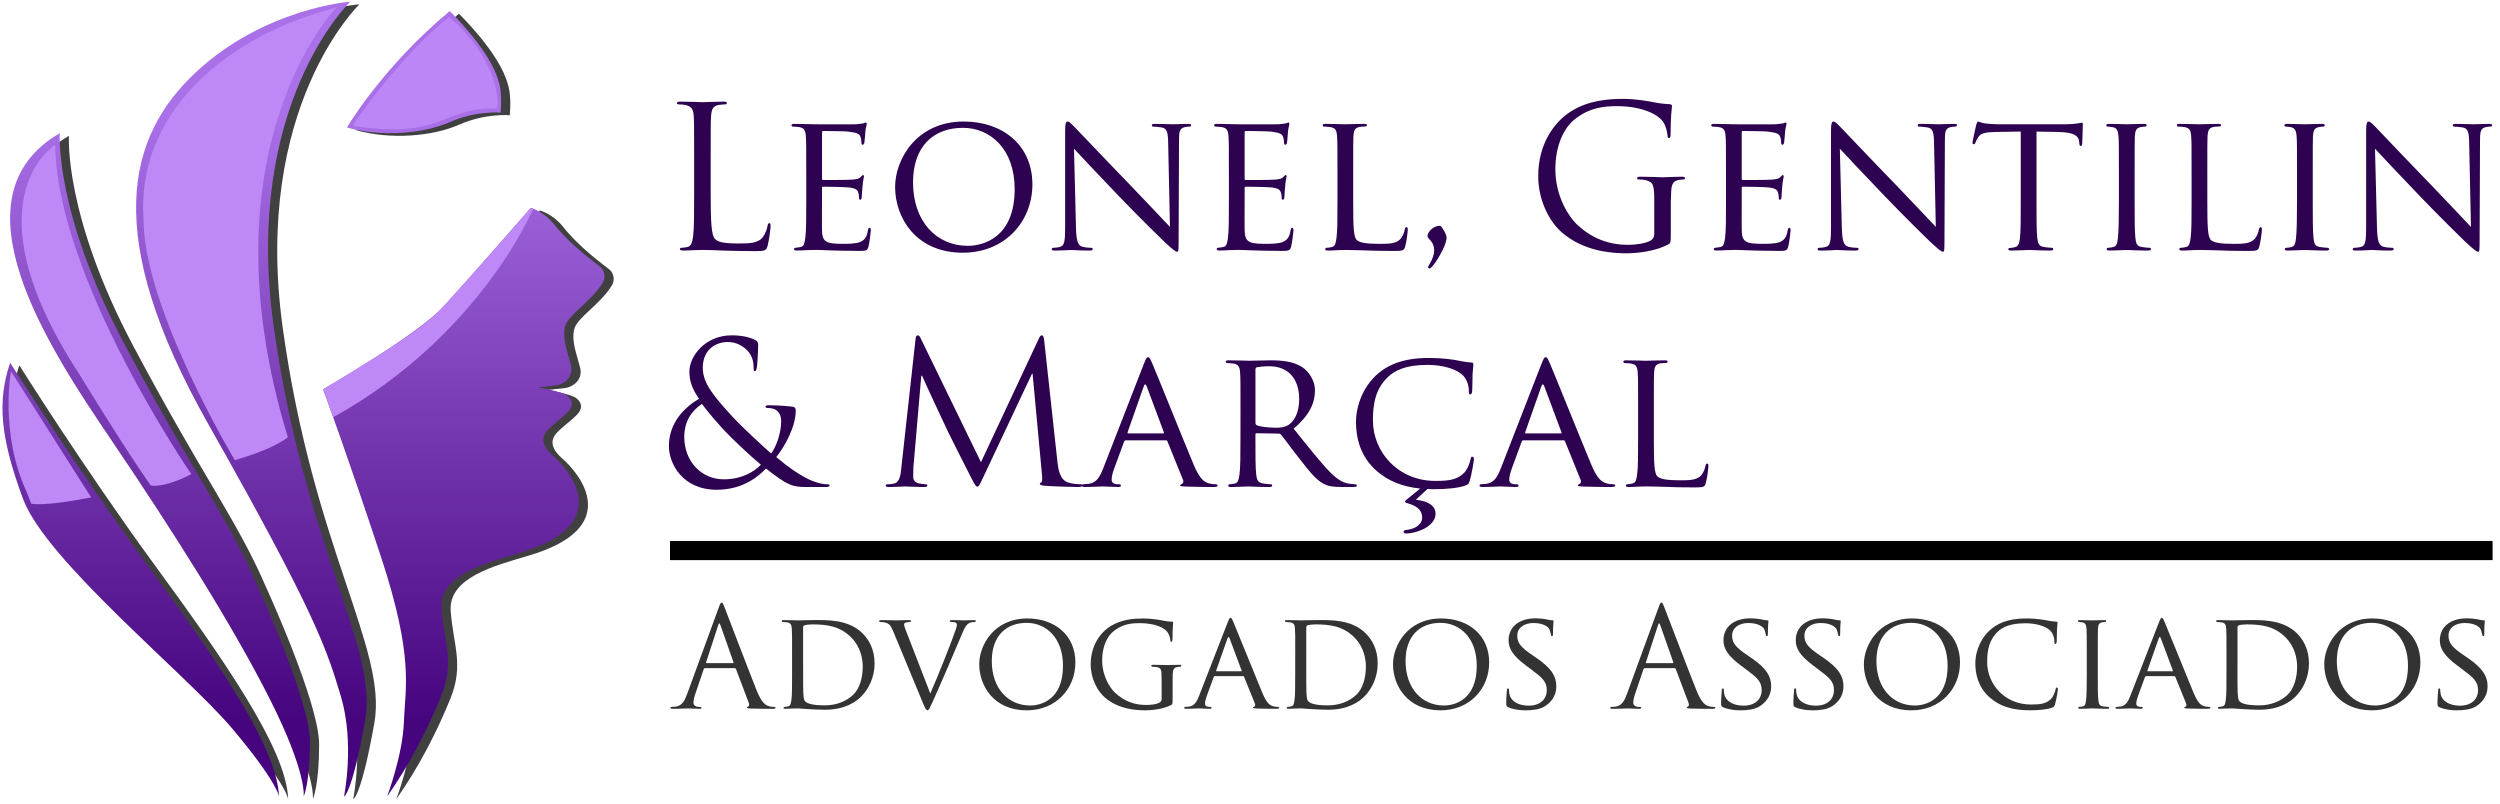 <?xml version="1.0" encoding="utf-8"?>
<!-- Generator: Adobe Illustrator 16.0.0, SVG Export Plug-In . SVG Version: 6.00 Build 0)  -->
<!DOCTYPE svg PUBLIC "-//W3C//DTD SVG 1.1//EN" "http://www.w3.org/Graphics/SVG/1.1/DTD/svg11.dtd">
<svg version="1.1" id="Layer_1" xmlns="http://www.w3.org/2000/svg" xmlns:xlink="http://www.w3.org/1999/xlink" x="0px" y="0px"
	 width="260.792px" height="83.917px" viewBox="18.125 7.25 260.792 83.917" enable-background="new 18.125 7.25 260.792 83.917"
	 xml:space="preserve">
<rect id="_x3C_Slice_x3E__2_" x="11.129" fill="none" width="279.742" height="97"/>
<path opacity="0.75" enable-background="new    " d="M55.274,20.832c0,0,3.616-6.228,10.723-12.15c0,0,4.275,4.111,5.119,7.406
	c0,0,0.381,0.954,0.191,3.186c0,0-2.505-0.244-5.283,0.98C63.246,21.479,58.875,21.846,55.274,20.832z M39.529,15.051
	c-7.188,6.694-9.884,16.993,1.308,36.762c11.191,19.767,12.335,23.443,13.805,28.346c1.47,4.9,0.327,10.455,0.327,10.455
	s0.817-0.164,2.205-7.924c1.389-7.76-6.371-18.216-9.557-41.252C44.431,18.402,55.622,7.7,55.622,7.7S46.718,8.354,39.529,15.051z
	 M30.707,53.446c6.535,9.638,12.743,19.481,16.583,27.119c3.84,7.638,3.473,10.048,3.473,10.048s0.652-1.389,0.652-5.719
	c0-4.329-5.512-16.338-5.512-16.338c-3.023-7.023-6.454-11.271-13.805-25.077c-7.353-13.805-6.781-22.061-6.781-22.061
	C13.798,28.113,24.172,43.806,30.707,53.446z M21.477,59.545c2.396,6.48,17.072,18.325,21.851,24.002
	c4.779,5.68,4.86,7.08,4.86,7.08c-0.163-5.297-6.943-14.881-14.049-24.602C27.031,56.305,20.14,45.359,20.14,45.359
	C18.802,49.361,19.081,53.064,21.477,59.545z M65.452,39.395c-2.832,3.104-12.661,8.74-12.661,8.74s2.607,7.066,6.058,17.544
	c3.45,10.475,2.491,13.621,2.369,17.131c-0.123,3.514-1.755,7.803-1.755,7.803c2.327-3.287,4.268-7.066,5.666-10.538
	c1.398-3.472,0.276-5.575,0.012-9.067c-0.266-3.492,4.533-4.73,8.045-5.771c10.02-2.914,5.503-8.493,3.585-10.167
	c-1.92-1.675-0.624-2.646-0.01-3.196c0.612-0.551,1.511-1.205,1.796-1.675s0.266-0.919-0.284-1.389
	c-0.548-0.47-3.086-0.878-3.086-0.878s1.185-0.123,1.899-0.205s1.898-0.797,1.552-2.145c-0.347-1.348-0.919-2.736-0.612-3.983
	c0.306-1.245,2.655-2.511,3.941-4.593c0.271-0.44,0.294-1.23-0.354-1.714c-1.831-1.37-3.527-2.84-4.78-4.419
	c-1.027-1.293-2.383-1.669-2.383-1.669S68.283,36.291,65.452,39.395z"/>
<linearGradient id="SVGID_1_" gradientUnits="userSpaceOnUse" x1="337.101" y1="-334.625" x2="337.101" y2="-407.14" gradientTransform="matrix(0.866 0 0 -0.866 -242.17 -270.42)">
	<stop  offset="0" style="stop-color:#AA70E8"/>
	<stop  offset="1" style="stop-color:#46057F"/>
</linearGradient>
<path fill="url(#SVGID_1_)" d="M54.315,20.556c0,0,3.615-6.227,10.722-12.149c0,0,4.275,4.111,5.119,7.407
	c0,0,0.381,0.954,0.191,3.186c0,0-2.505-0.244-5.283,0.98C62.287,21.205,57.916,21.572,54.315,20.556z M38.571,14.776
	c-7.19,6.697-9.884,16.994,1.307,36.762c11.191,19.769,12.334,23.444,13.804,28.346c1.471,4.901,0.328,10.455,0.328,10.455
	s0.815-0.163,2.204-7.922c1.389-7.761-6.372-18.216-9.557-41.252c-3.185-23.037,8.006-33.738,8.006-33.738
	S45.758,8.08,38.571,14.776z M29.748,53.172c6.535,9.641,12.743,19.482,16.583,27.12s3.472,10.047,3.472,10.047
	s0.654-1.388,0.654-5.718c0-4.329-5.514-16.338-5.514-16.338c-3.023-7.024-6.454-11.271-13.805-25.078
	c-7.352-13.804-6.781-22.061-6.781-22.061C12.838,27.839,23.214,43.532,29.748,53.172z M20.518,59.271
	c2.396,6.48,17.073,18.325,21.851,24.002c4.779,5.678,4.859,7.08,4.859,7.08c-0.164-5.296-6.944-14.88-14.05-24.601
	c-7.106-9.723-13.997-20.668-13.997-20.668C17.843,49.088,18.121,52.791,20.518,59.271z M64.493,39.121
	c-2.833,3.104-12.662,8.741-12.662,8.741s2.608,7.067,6.059,17.542c3.45,10.478,2.492,13.623,2.369,17.135s-1.756,7.8-1.756,7.8
	c2.328-3.286,4.269-7.065,5.667-10.536c1.4-3.473,0.276-5.576,0.011-9.067c-0.267-3.493,4.533-4.733,8.046-5.772
	c10.02-2.915,5.503-8.493,3.584-10.168c-1.921-1.674-0.624-2.645-0.01-3.195c0.612-0.551,1.511-1.205,1.797-1.674
	c0.286-0.471,0.264-0.92-0.284-1.39c-0.548-0.469-3.087-0.88-3.087-0.88s1.186-0.122,1.9-0.203c0.714-0.082,1.898-0.795,1.552-2.145
	c-0.346-1.349-0.919-2.737-0.612-3.982c0.307-1.246,2.656-2.512,3.941-4.595c0.271-0.438,0.294-1.229-0.353-1.714
	c-1.832-1.369-3.527-2.84-4.781-4.419c-1.026-1.293-2.382-1.669-2.382-1.669S67.325,36.017,64.493,39.121z"/>
<path opacity="0.9" fill="#BE89F7" enable-background="new    " d="M55.209,19.915c0,0,4.727-6.953,9.762-10.893
	c0,0,5.001,3.974,5.07,9.146l-0.103,0.446c0,0-2.02-0.377-5.274,1.028c-3.256,1.405-6.167,1.234-9.695,0.754L55.209,19.915z"/>
<path fill="#BE89F7" d="M53.213,8.037c0,0-14.241,14.653-5.061,44.833c0,0-1.426,1.22-5.537,2.376c0,0-9.57-15.941-9.519-25.19
	C32.377,19.778,40.65,11.3,53.213,8.037z"/>
<path fill="#BE89F7" d="M73.742,29.028c0,0-5.506,13.248-20.854,21.743l-1.058-2.91c0,0,4.775-2.853,8.037-5.011
	c3.263-2.158,4.265-3.366,5.035-4.213s4.137-4.6,6.039-6.782c1.9-2.184,2.549-2.924,2.549-2.924S73.613,28.976,73.742,29.028z"/>
<path fill="#BE89F7" d="M38.082,56.708c0,0-13.978-20.281-14.208-34.334c0,0-9.377,5.728,2.595,24.022
	c5.344,8.734,7.399,11.51,7.399,11.51S35.272,58.182,38.082,56.708z"/>
<path fill="#BE89F7" d="M27.634,59.139l-8.36-13.154c0,0-1.207,6.398,1.61,12.539l0.497,1.268
	C21.381,59.79,22.563,60.133,27.634,59.139z"/>
<path fill="#2D0351" d="M92.26,27.469c0,3.021,0.083,4.336,0.452,4.706c0.328,0.329,0.863,0.473,2.466,0.473
	c1.089,0,1.994-0.02,2.486-0.617c0.267-0.328,0.473-0.843,0.534-1.233c0.021-0.164,0.063-0.267,0.186-0.267
	c0.102,0,0.124,0.082,0.124,0.307c0,0.226-0.144,1.459-0.308,2.055c-0.144,0.473-0.205,0.555-1.294,0.555
	c-1.48,0-2.548-0.042-3.412-0.062c-0.863-0.042-1.499-0.062-2.096-0.062c-0.083,0-0.432,0.02-0.843,0.02
	c-0.412,0.021-0.863,0.042-1.172,0.042c-0.226,0-0.329-0.042-0.329-0.164c0-0.062,0.042-0.124,0.165-0.124
	c0.186,0,0.431-0.042,0.617-0.083c0.411-0.083,0.514-0.534,0.596-1.131c0.103-0.863,0.103-2.487,0.103-4.458v-3.617
	c0-3.206,0-3.781-0.042-4.439c-0.042-0.699-0.205-1.027-0.884-1.171c-0.164-0.041-0.514-0.061-0.699-0.061
	c-0.083,0-0.164-0.042-0.164-0.124c0-0.124,0.103-0.165,0.329-0.165c0.924,0,2.22,0.062,2.322,0.062c0.103,0,1.604-0.062,2.22-0.062
	c0.227,0,0.329,0.042,0.329,0.165c0,0.082-0.083,0.124-0.164,0.124c-0.145,0-0.432,0.02-0.678,0.061
	c-0.596,0.103-0.76,0.452-0.801,1.171c-0.042,0.658-0.042,1.233-0.042,4.439L92.26,27.469L92.26,27.469z"/>
<path fill="#2D0351" d="M102.23,25.229c0-2.712,0-3.205-0.042-3.76c-0.042-0.596-0.144-0.884-0.739-0.966
	c-0.144-0.021-0.451-0.042-0.616-0.042c-0.063,0-0.145-0.083-0.145-0.144c0-0.102,0.083-0.144,0.289-0.144
	c0.822,0,1.993,0.042,2.096,0.042c0.124,0,3.904,0.02,4.315,0c0.349-0.021,0.678-0.083,0.822-0.103
	c0.083-0.02,0.164-0.083,0.247-0.083c0.061,0,0.082,0.083,0.082,0.164c0,0.124-0.103,0.329-0.144,0.822
	c-0.02,0.165-0.061,0.946-0.102,1.151c-0.02,0.083-0.083,0.185-0.165,0.185c-0.102,0-0.144-0.082-0.144-0.226
	c0-0.124-0.02-0.411-0.102-0.617c-0.123-0.288-0.308-0.411-1.295-0.533c-0.307-0.042-2.403-0.062-2.609-0.062
	c-0.082,0-0.102,0.062-0.102,0.184v4.747c0,0.124,0,0.186,0.102,0.186c0.226,0,2.609,0,3.02-0.042
	c0.431-0.042,0.699-0.062,0.884-0.247c0.124-0.123,0.205-0.226,0.268-0.226s0.102,0.042,0.102,0.144
	c0,0.103-0.102,0.391-0.144,0.965c-0.041,0.349-0.083,1.007-0.083,1.131c0,0.144-0.042,0.328-0.164,0.328
	c-0.082,0-0.124-0.062-0.124-0.164c0-0.164,0-0.349-0.083-0.575c-0.062-0.247-0.227-0.452-0.925-0.534
	c-0.492-0.062-2.424-0.083-2.732-0.083c-0.103,0-0.123,0.062-0.123,0.123v1.46c0,0.596-0.021,2.63,0,2.979
	c0.041,1.172,0.369,1.397,2.156,1.397c0.474,0,1.336,0,1.809-0.185c0.474-0.206,0.72-0.514,0.822-1.212
	c0.042-0.205,0.083-0.268,0.186-0.268c0.102,0,0.124,0.144,0.124,0.268c0,0.123-0.144,1.315-0.246,1.685
	c-0.124,0.451-0.309,0.451-1.007,0.451c-1.356,0-2.404-0.041-3.144-0.061c-0.761-0.042-1.233-0.042-1.5-0.042
	c-0.042,0-0.391,0-0.781,0.02c-0.348,0.021-0.759,0.042-1.047,0.042c-0.186,0-0.289-0.042-0.289-0.144
	c0-0.062,0.042-0.144,0.144-0.144c0.165,0,0.391-0.062,0.555-0.083c0.349-0.062,0.391-0.411,0.473-0.925
	c0.103-0.719,0.103-2.096,0.103-3.78v-3.083H102.23z"/>
<path fill="#2D0351" d="M118.671,19.927c4.068,0,7.151,2.487,7.151,6.556c0,3.905-2.897,7.13-7.254,7.13
	c-4.952,0-7.069-3.72-7.069-6.864C111.5,23.935,113.678,19.927,118.671,19.927z M119.082,32.894c1.624,0,4.89-0.863,4.89-5.918
	c0-4.192-2.547-6.391-5.404-6.391c-3.02,0-5.198,1.891-5.198,5.691C113.37,30.346,115.814,32.894,119.082,32.894z"/>
<path fill="#2D0351" d="M130.368,31.003c0.042,1.439,0.205,1.87,0.699,1.994c0.329,0.083,0.74,0.104,0.904,0.104
	c0.083,0,0.144,0.062,0.144,0.144c0,0.102-0.124,0.144-0.328,0.144c-1.029,0-1.748-0.062-1.911-0.062
	c-0.164,0-0.925,0.062-1.748,0.062c-0.185,0-0.288-0.02-0.288-0.144c0-0.082,0.063-0.144,0.144-0.144
	c0.144,0,0.474-0.021,0.739-0.104c0.452-0.124,0.514-0.596,0.514-2.178V20.811c0-0.699,0.103-0.884,0.247-0.884
	c0.205,0,0.514,0.349,0.699,0.534c0.288,0.288,2.918,3.083,5.713,5.959c1.787,1.85,3.719,3.925,4.274,4.5l-0.185-8.753
	c-0.02-1.131-0.124-1.521-0.678-1.624c-0.328-0.061-0.74-0.082-0.883-0.082c-0.124,0-0.144-0.102-0.144-0.164
	c0-0.103,0.144-0.124,0.348-0.124c0.822,0,1.685,0.042,1.892,0.042c0.205,0,0.801-0.042,1.541-0.042c0.185,0,0.328,0.02,0.328,0.124
	c0,0.062-0.082,0.164-0.205,0.164c-0.083,0-0.227,0-0.431,0.042c-0.596,0.124-0.637,0.473-0.637,1.521l-0.041,10.233
	c0,1.15-0.02,1.253-0.144,1.253c-0.186,0-0.371-0.144-1.377-1.069c-0.186-0.164-2.795-2.732-4.707-4.726
	c-2.096-2.199-4.131-4.336-4.686-4.953L130.368,31.003z"/>
<path fill="#2D0351" d="M146.318,25.229c0-2.712,0-3.205-0.042-3.76c-0.042-0.596-0.144-0.884-0.74-0.966
	c-0.144-0.021-0.451-0.042-0.616-0.042c-0.062,0-0.145-0.083-0.145-0.144c0-0.102,0.083-0.144,0.289-0.144
	c0.822,0,1.993,0.042,2.096,0.042c0.124,0,3.904,0.02,4.315,0c0.349-0.021,0.678-0.083,0.821-0.103
	c0.082-0.02,0.164-0.083,0.247-0.083c0.062,0,0.081,0.083,0.081,0.164c0,0.124-0.102,0.329-0.143,0.822
	c-0.021,0.165-0.061,0.946-0.104,1.151c-0.02,0.083-0.082,0.185-0.164,0.185c-0.102,0-0.144-0.082-0.144-0.226
	c0-0.124-0.021-0.411-0.103-0.617c-0.123-0.288-0.309-0.411-1.294-0.533c-0.308-0.042-2.403-0.062-2.609-0.062
	c-0.083,0-0.102,0.062-0.102,0.184v4.747c0,0.124,0,0.186,0.102,0.186c0.226,0,2.609,0,3.02-0.042
	c0.431-0.042,0.698-0.062,0.884-0.247c0.124-0.123,0.205-0.226,0.268-0.226s0.103,0.042,0.103,0.144
	c0,0.103-0.103,0.391-0.144,0.965c-0.041,0.349-0.082,1.007-0.082,1.131c0,0.144-0.042,0.328-0.164,0.328
	c-0.082,0-0.124-0.062-0.124-0.164c0-0.164,0-0.349-0.082-0.575c-0.062-0.247-0.228-0.452-0.925-0.534
	c-0.492-0.062-2.424-0.083-2.732-0.083c-0.102,0-0.123,0.062-0.123,0.123v1.46c0,0.596-0.021,2.63,0,2.979
	c0.041,1.172,0.369,1.397,2.156,1.397c0.474,0,1.336,0,1.809-0.185c0.474-0.206,0.72-0.514,0.822-1.212
	c0.041-0.205,0.082-0.268,0.185-0.268s0.124,0.144,0.124,0.268c0,0.123-0.144,1.315-0.246,1.685
	c-0.123,0.451-0.309,0.451-1.007,0.451c-1.356,0-2.404-0.041-3.144-0.061c-0.761-0.042-1.233-0.042-1.5-0.042
	c-0.042,0-0.391,0-0.781,0.02c-0.348,0.021-0.76,0.042-1.047,0.042c-0.187,0-0.289-0.042-0.289-0.144
	c0-0.062,0.042-0.144,0.144-0.144c0.165,0,0.391-0.062,0.555-0.083c0.349-0.062,0.391-0.411,0.473-0.925
	c0.103-0.719,0.103-2.096,0.103-3.78v-3.083H146.318z"/>
<path fill="#2D0351" d="M159.287,28.353c0,2.569,0.04,3.617,0.368,3.925c0.288,0.287,0.987,0.411,2.405,0.411
	c0.945,0,1.746-0.02,2.178-0.534c0.227-0.268,0.37-0.637,0.432-0.987c0.021-0.124,0.082-0.226,0.186-0.226
	c0.082,0,0.123,0.082,0.123,0.267c0,0.185-0.123,1.233-0.268,1.748c-0.123,0.412-0.185,0.472-1.15,0.472
	c-1.295,0-2.301-0.02-3.144-0.061c-0.822-0.021-1.438-0.042-1.974-0.042c-0.082,0-0.389,0-0.739,0.02
	c-0.37,0.021-0.759,0.042-1.047,0.042c-0.187,0-0.288-0.042-0.288-0.144c0-0.062,0.041-0.144,0.144-0.144
	c0.165,0,0.391-0.042,0.556-0.083c0.348-0.083,0.391-0.411,0.473-0.925c0.103-0.719,0.103-2.096,0.103-3.781v-3.083
	c0-2.712,0-3.205-0.042-3.76c-0.041-0.596-0.143-0.884-0.739-0.966c-0.144-0.021-0.451-0.042-0.616-0.042
	c-0.063,0-0.145-0.083-0.145-0.144c0-0.102,0.082-0.144,0.289-0.144c0.822,0,1.952,0.042,2.055,0.042
	c0.082,0,1.438-0.042,1.993-0.042c0.185,0,0.288,0.042,0.288,0.144c0,0.062-0.083,0.124-0.145,0.124
	c-0.123,0-0.391,0.02-0.596,0.041c-0.534,0.103-0.637,0.371-0.678,0.987c-0.021,0.555-0.021,1.048-0.021,3.761L159.287,28.353
	L159.287,28.353z"/>
<path fill="#2D0351" d="M167.036,31.909c0-0.576,0.739-1.11,1.274-1.11c0.102,0,0.163,0.062,0.369,0.391
	c0.268,0.412,0.35,0.699,0.35,0.884c0,0.164-0.104,0.534-0.205,0.801c-0.205,0.473-0.74,1.562-1.316,2.199
	c-0.082,0.103-0.184,0.186-0.268,0.186c-0.061,0-0.144-0.062-0.144-0.144c0-0.082,0.103-0.205,0.144-0.288
	c0.35-0.596,0.494-1.068,0.494-1.459C167.734,32.422,167.036,32.155,167.036,31.909z"/>
<path fill="#2D0351" d="M190.69,28.147c0-1.665-0.103-1.891-0.925-2.116c-0.164-0.042-0.514-0.061-0.699-0.061
	c-0.082,0-0.164-0.042-0.164-0.124c0-0.124,0.104-0.164,0.33-0.164c0.924,0,2.219,0.061,2.321,0.061s1.397-0.061,2.015-0.061
	c0.225,0,0.328,0.041,0.328,0.164c0,0.082-0.082,0.124-0.164,0.124c-0.144,0-0.268,0.02-0.514,0.061
	c-0.556,0.103-0.719,0.452-0.76,1.172c-0.041,0.658-0.041,1.274-0.041,2.137v2.302c0,0.924-0.021,0.965-0.269,1.109
	c-1.315,0.699-3.165,0.924-4.356,0.924c-1.561,0-4.479-0.205-6.762-2.199c-1.252-1.089-2.444-3.288-2.444-5.856
	c0-3.289,1.603-5.61,3.432-6.761c1.851-1.151,3.884-1.295,5.468-1.295c1.293,0,2.754,0.268,3.144,0.349
	c0.431,0.103,1.151,0.185,1.665,0.205c0.205,0.021,0.245,0.103,0.245,0.186c0,0.288-0.144,0.862-0.144,2.917
	c0,0.329-0.041,0.432-0.185,0.432c-0.103,0-0.124-0.123-0.144-0.308c-0.02-0.288-0.124-0.863-0.432-1.356
	c-0.514-0.78-2.179-1.665-4.829-1.665c-1.294,0-2.835,0.124-4.397,1.356c-1.191,0.946-2.035,2.815-2.035,5.219
	c0,2.898,1.46,4.994,2.179,5.693c1.624,1.582,3.493,2.198,5.384,2.198c0.74,0,1.809-0.123,2.344-0.432
	c0.268-0.144,0.41-0.37,0.41-0.719L190.69,28.147L190.69,28.147z"/>
<path fill="#2D0351" d="M198.174,25.229c0-2.712,0-3.205-0.041-3.76c-0.04-0.596-0.143-0.884-0.739-0.966
	c-0.144-0.021-0.452-0.042-0.616-0.042c-0.061,0-0.145-0.083-0.145-0.144c0-0.102,0.084-0.144,0.288-0.144
	c0.821,0,1.993,0.042,2.096,0.042c0.124,0,3.905,0.02,4.315,0c0.35-0.021,0.678-0.083,0.822-0.103
	c0.082-0.02,0.164-0.083,0.246-0.083c0.063,0,0.083,0.083,0.083,0.164c0,0.124-0.103,0.329-0.144,0.822
	c-0.02,0.165-0.063,0.946-0.104,1.151c-0.02,0.083-0.082,0.185-0.164,0.185c-0.103,0-0.143-0.082-0.143-0.226
	c0-0.124-0.021-0.411-0.104-0.617c-0.124-0.288-0.308-0.411-1.294-0.533c-0.309-0.042-2.405-0.062-2.61-0.062
	c-0.084,0-0.104,0.062-0.104,0.184v4.747c0,0.124,0,0.186,0.104,0.186c0.227,0,2.61,0,3.021-0.042
	c0.432-0.042,0.699-0.062,0.884-0.247c0.123-0.123,0.205-0.226,0.268-0.226s0.104,0.042,0.104,0.144
	c0,0.103-0.104,0.391-0.145,0.965c-0.041,0.349-0.083,1.007-0.083,1.131c0,0.144-0.04,0.328-0.163,0.328
	c-0.084,0-0.125-0.062-0.125-0.164c0-0.164,0-0.349-0.082-0.575c-0.061-0.247-0.226-0.452-0.924-0.534
	c-0.494-0.062-2.426-0.083-2.733-0.083c-0.103,0-0.124,0.062-0.124,0.123v1.46c0,0.596-0.02,2.63,0,2.979
	c0.042,1.172,0.371,1.397,2.158,1.397c0.473,0,1.335,0,1.809-0.185c0.473-0.206,0.719-0.514,0.822-1.212
	c0.041-0.205,0.081-0.268,0.184-0.268c0.104,0,0.125,0.144,0.125,0.268c0,0.123-0.145,1.315-0.248,1.685
	c-0.123,0.451-0.307,0.451-1.006,0.451c-1.355,0-2.404-0.041-3.145-0.061c-0.76-0.042-1.233-0.042-1.5-0.042
	c-0.041,0-0.39,0-0.779,0.02c-0.35,0.021-0.762,0.042-1.049,0.042c-0.185,0-0.287-0.042-0.287-0.144c0-0.062,0.04-0.144,0.143-0.144
	c0.164,0,0.391-0.062,0.556-0.083c0.349-0.062,0.391-0.411,0.474-0.925c0.102-0.719,0.102-2.096,0.102-3.78v-3.083H198.174z"/>
<path fill="#2D0351" d="M210.26,31.003c0.041,1.439,0.205,1.87,0.699,1.994c0.328,0.083,0.74,0.104,0.903,0.104
	c0.083,0,0.144,0.062,0.144,0.144c0,0.102-0.123,0.144-0.328,0.144c-1.027,0-1.746-0.062-1.911-0.062
	c-0.164,0-0.925,0.062-1.747,0.062c-0.186,0-0.287-0.02-0.287-0.144c0-0.082,0.061-0.144,0.144-0.144
	c0.144,0,0.473-0.021,0.739-0.104c0.451-0.124,0.514-0.596,0.514-2.178V20.811c0-0.699,0.102-0.884,0.246-0.884
	c0.206,0,0.514,0.349,0.699,0.534c0.288,0.288,2.918,3.083,5.714,5.959c1.786,1.85,3.72,3.925,4.274,4.5l-0.186-8.753
	c-0.02-1.131-0.124-1.521-0.678-1.624c-0.328-0.061-0.74-0.082-0.884-0.082c-0.124,0-0.144-0.102-0.144-0.164
	c0-0.103,0.144-0.124,0.349-0.124c0.821,0,1.685,0.042,1.891,0.042s0.802-0.042,1.541-0.042c0.185,0,0.329,0.02,0.329,0.124
	c0,0.062-0.082,0.164-0.205,0.164c-0.082,0-0.227,0-0.432,0.042c-0.596,0.124-0.637,0.473-0.637,1.521l-0.041,10.233
	c0,1.15-0.021,1.253-0.145,1.253c-0.184,0-0.369-0.144-1.377-1.069c-0.184-0.164-2.795-2.732-4.706-4.726
	c-2.096-2.199-4.131-4.336-4.686-4.953L210.26,31.003z"/>
<path fill="#2D0351" d="M230.566,28.312c0,1.685,0,3.062,0.082,3.78c0.062,0.515,0.144,0.843,0.699,0.925
	c0.246,0.041,0.658,0.083,0.821,0.083c0.124,0,0.144,0.082,0.144,0.144c0,0.083-0.082,0.144-0.287,0.144
	c-0.986,0-2.138-0.062-2.24-0.062c-0.082,0-1.336,0.062-1.87,0.062c-0.204,0-0.288-0.042-0.288-0.144
	c0-0.062,0.042-0.124,0.145-0.124c0.164,0,0.37-0.042,0.534-0.083c0.37-0.082,0.473-0.431,0.534-0.946
	c0.083-0.719,0.083-2.096,0.083-3.78v-7.335l-2.61,0.041c-1.131,0.02-1.563,0.144-1.829,0.555c-0.205,0.308-0.226,0.431-0.288,0.555
	c-0.041,0.144-0.102,0.165-0.185,0.165c-0.04,0-0.124-0.042-0.124-0.144c0-0.185,0.371-1.748,0.391-1.892
	c0.041-0.102,0.124-0.329,0.186-0.329c0.123,0,0.309,0.145,0.801,0.206c0.515,0.062,1.213,0.083,1.419,0.083h6.823
	c0.596,0,1.006-0.042,1.293-0.083c0.268-0.041,0.432-0.083,0.516-0.083c0.082,0,0.082,0.103,0.082,0.206
	c0,0.534-0.063,1.788-0.063,1.994c0,0.144-0.082,0.226-0.163,0.226c-0.083,0-0.124-0.062-0.144-0.308l-0.021-0.186
	c-0.061-0.534-0.451-0.924-2.178-0.965l-2.26-0.041v7.336H230.566z"/>
<path fill="#2D0351" d="M240.803,28.312c0,1.685,0,3.062,0.082,3.78c0.061,0.515,0.123,0.843,0.656,0.925
	c0.268,0.041,0.658,0.083,0.822,0.083c0.104,0,0.145,0.082,0.145,0.144c0,0.083-0.082,0.144-0.288,0.144
	c-1.007,0-2.179-0.062-2.259-0.062c-0.104,0-1.234,0.062-1.788,0.062c-0.186,0-0.288-0.042-0.288-0.144
	c0-0.062,0.041-0.144,0.145-0.144c0.163,0,0.391-0.042,0.555-0.083c0.35-0.083,0.412-0.411,0.473-0.925
	c0.082-0.719,0.103-2.096,0.103-3.78v-3.083c0-2.712,0-3.205-0.041-3.76c-0.042-0.596-0.185-0.864-0.575-0.946
	c-0.205-0.042-0.432-0.062-0.556-0.062c-0.082,0-0.144-0.082-0.144-0.144c0-0.103,0.082-0.144,0.287-0.144
	c0.596,0,1.727,0.042,1.83,0.042c0.082,0,1.252-0.042,1.808-0.042c0.204,0,0.288,0.042,0.288,0.144c0,0.062-0.084,0.144-0.145,0.144
	c-0.123,0-0.246,0-0.451,0.042c-0.494,0.102-0.597,0.349-0.637,0.966c-0.021,0.555-0.021,1.048-0.021,3.76L240.803,28.312
	L240.803,28.312z"/>
<path fill="#2D0351" d="M248.387,28.353c0,2.569,0.041,3.617,0.369,3.925c0.287,0.287,0.986,0.411,2.404,0.411
	c0.945,0,1.747-0.02,2.178-0.534c0.228-0.268,0.371-0.637,0.432-0.987c0.021-0.124,0.084-0.226,0.186-0.226
	c0.082,0,0.124,0.082,0.124,0.267c0,0.185-0.124,1.233-0.268,1.748c-0.123,0.412-0.186,0.472-1.151,0.472
	c-1.294,0-2.301-0.02-3.144-0.061c-0.822-0.021-1.438-0.042-1.974-0.042c-0.081,0-0.389,0-0.739,0.02
	c-0.37,0.021-0.761,0.042-1.048,0.042c-0.186,0-0.288-0.042-0.288-0.144c0-0.062,0.042-0.144,0.144-0.144
	c0.164,0,0.391-0.042,0.555-0.083c0.351-0.083,0.391-0.411,0.475-0.925c0.102-0.719,0.102-2.096,0.102-3.781v-3.083
	c0-2.712,0-3.205-0.041-3.76c-0.041-0.596-0.145-0.884-0.74-0.966c-0.144-0.021-0.451-0.042-0.616-0.042
	c-0.062,0-0.144-0.083-0.144-0.144c0-0.102,0.082-0.144,0.287-0.144c0.822,0,1.952,0.042,2.055,0.042
	c0.083,0,1.439-0.042,1.994-0.042c0.185,0,0.287,0.042,0.287,0.144c0,0.062-0.082,0.124-0.143,0.124
	c-0.125,0-0.391,0.02-0.597,0.041c-0.534,0.103-0.636,0.371-0.678,0.987c-0.021,0.555-0.021,1.048-0.021,3.761V28.353
	L248.387,28.353z"/>
<path fill="#2D0351" d="M259.383,28.312c0,1.685,0,3.062,0.083,3.78c0.061,0.515,0.123,0.843,0.657,0.925
	c0.268,0.041,0.658,0.083,0.822,0.083c0.102,0,0.144,0.082,0.144,0.144c0,0.083-0.082,0.144-0.288,0.144
	c-1.007,0-2.178-0.062-2.26-0.062c-0.104,0-1.233,0.062-1.787,0.062c-0.186,0-0.288-0.042-0.288-0.144
	c0-0.062,0.04-0.144,0.144-0.144c0.164,0,0.391-0.042,0.555-0.083c0.35-0.083,0.412-0.411,0.474-0.925
	c0.082-0.719,0.103-2.096,0.103-3.78v-3.083c0-2.712,0-3.205-0.041-3.76c-0.041-0.596-0.186-0.864-0.575-0.946
	c-0.206-0.042-0.431-0.062-0.556-0.062c-0.082,0-0.143-0.082-0.143-0.144c0-0.103,0.08-0.144,0.287-0.144
	c0.596,0,1.725,0.042,1.828,0.042c0.083,0,1.253-0.042,1.809-0.042c0.205,0,0.287,0.042,0.287,0.144
	c0,0.062-0.082,0.144-0.144,0.144c-0.124,0-0.247,0-0.451,0.042c-0.493,0.102-0.596,0.349-0.638,0.966
	c-0.02,0.555-0.02,1.048-0.02,3.76v3.083H259.383z"/>
<path fill="#2D0351" d="M266.084,31.003c0.041,1.439,0.205,1.87,0.699,1.994c0.328,0.083,0.738,0.104,0.903,0.104
	c0.083,0,0.144,0.062,0.144,0.144c0,0.102-0.123,0.144-0.328,0.144c-1.029,0-1.748-0.062-1.911-0.062s-0.925,0.062-1.747,0.062
	c-0.186,0-0.288-0.02-0.288-0.144c0-0.082,0.062-0.144,0.144-0.144c0.144,0,0.474-0.021,0.74-0.104
	c0.451-0.124,0.514-0.596,0.514-2.178V20.811c0-0.699,0.103-0.884,0.246-0.884c0.205,0,0.515,0.349,0.699,0.534
	c0.287,0.288,2.918,3.083,5.713,5.959c1.787,1.85,3.719,3.925,4.274,4.5l-0.185-8.753c-0.02-1.131-0.123-1.521-0.678-1.624
	c-0.328-0.061-0.74-0.082-0.884-0.082c-0.124,0-0.144-0.102-0.144-0.164c0-0.103,0.144-0.124,0.348-0.124
	c0.822,0,1.686,0.042,1.893,0.042c0.203,0,0.801-0.042,1.54-0.042c0.185,0,0.328,0.02,0.328,0.124c0,0.062-0.081,0.164-0.204,0.164
	c-0.084,0-0.227,0-0.432,0.042c-0.596,0.124-0.637,0.473-0.637,1.521l-0.041,10.233c0,1.15-0.02,1.253-0.145,1.253
	c-0.185,0-0.37-0.144-1.377-1.069c-0.186-0.164-2.795-2.732-4.705-4.726c-2.097-2.199-4.132-4.336-4.686-4.953L266.084,31.003z"/>
<path fill="#2D0351" d="M87.903,53.798c0-2.403,1.541-4.007,3.145-4.952c-0.761-1.069-1.008-1.912-1.008-2.835
	c0-1.624,1.665-3.781,4.418-3.781c1.049,0,1.931,0.205,2.486,0.514c0.247,0.144,0.268,0.268,0.268,0.514
	c0,0.617-0.082,2.055-0.144,2.363c-0.061,0.309-0.124,0.349-0.205,0.349c-0.103,0-0.124-0.082-0.124-0.39
	c0-0.534-0.124-1.212-0.638-1.748c-0.451-0.472-1.15-0.904-2.055-0.904c-1.232,0-2.609,0.76-2.609,2.692
	c0,1.603,1.109,2.939,3.247,5.26c0.699,0.761,3.226,3.123,3.883,3.679c0.575-0.781,1.048-2.158,1.048-3.411
	c0-0.308-0.082-0.698-0.39-1.007c-0.268-0.268-0.699-0.328-1.007-0.328c-0.124,0-0.246-0.042-0.246-0.145s0.164-0.144,0.328-0.144
	c0.493,0,1.315,0.021,2.466,0.144c0.308,0.041,0.37,0.205,0.37,0.412c0,1.664-1.131,3.739-2.035,4.85
	c1.355,1.15,2.26,1.705,2.835,2.034c0.658,0.391,1.706,0.802,2.446,0.802c0.184,0,0.287,0.021,0.287,0.145
	c0,0.082-0.164,0.144-0.349,0.144h-2.014c-1.521,0-2.014-0.144-4.275-1.932c-0.472,0.474-2.096,2.22-5.138,2.22
	C89.301,58.34,87.903,55.586,87.903,53.798z M97.5,55.73c-1.15-0.945-3.185-2.898-3.719-3.474c-0.534-0.575-1.85-2.034-2.425-2.876
	c-1.069,0.699-1.85,1.809-1.85,3.451c0,2.57,1.808,4.419,4.109,4.419C95.527,57.251,96.801,56.449,97.5,55.73z"/>
<path fill="#2D0351" d="M128.431,55.402c0.083,0.739,0.227,1.891,1.11,2.178c0.596,0.186,1.13,0.186,1.335,0.186
	c0.103,0,0.164,0.02,0.164,0.102c0,0.124-0.185,0.186-0.431,0.186c-0.451,0-2.671-0.062-3.433-0.124
	c-0.472-0.04-0.575-0.103-0.575-0.205c0-0.082,0.042-0.124,0.144-0.144c0.103-0.02,0.124-0.37,0.083-0.74l-0.986-10.603h-0.063
	l-5.034,10.687c-0.432,0.904-0.494,1.088-0.678,1.088c-0.144,0-0.247-0.205-0.638-0.944c-0.533-1.007-2.3-4.563-2.403-4.769
	c-0.184-0.37-2.486-5.301-2.712-5.856h-0.082l-0.822,9.535c-0.02,0.329-0.02,0.699-0.02,1.048c0,0.309,0.225,0.575,0.533,0.637
	c0.349,0.082,0.657,0.104,0.78,0.104c0.083,0,0.165,0.041,0.165,0.102c0,0.145-0.124,0.186-0.37,0.186
	c-0.761,0-1.748-0.062-1.912-0.062c-0.185,0-1.171,0.062-1.726,0.062c-0.205,0-0.349-0.041-0.349-0.186
	c0-0.061,0.103-0.102,0.205-0.102c0.164,0,0.308,0,0.617-0.063c0.678-0.123,0.74-0.924,0.822-1.705l1.479-13.398
	c0.021-0.227,0.102-0.371,0.226-0.371c0.124,0,0.205,0.083,0.307,0.309l6.29,12.926l6.042-12.905
	c0.083-0.185,0.164-0.329,0.309-0.329c0.144,0,0.204,0.165,0.246,0.556L128.431,55.402z"/>
<path fill="#2D0351" d="M137.457,45.188c0.226-0.575,0.308-0.678,0.432-0.678c0.185,0,0.247,0.247,0.431,0.637
	c0.329,0.74,3.227,7.953,4.336,10.604c0.657,1.562,1.151,1.786,1.541,1.91c0.268,0.083,0.535,0.103,0.72,0.103
	c0.103,0,0.226,0.041,0.226,0.145c0,0.102-0.205,0.144-0.411,0.144c-0.268,0-1.603,0-2.856-0.042c-0.35-0.02-0.637-0.02-0.637-0.123
	c0-0.082,0.042-0.082,0.124-0.123c0.103-0.041,0.288-0.186,0.164-0.473l-1.623-4.008c-0.042-0.082-0.062-0.102-0.164-0.102h-4.172
	c-0.081,0-0.144,0.04-0.184,0.143l-1.028,2.795c-0.165,0.432-0.268,0.863-0.268,1.172c0,0.35,0.309,0.473,0.617,0.473h0.164
	c0.144,0,0.186,0.063,0.186,0.145c0,0.102-0.102,0.144-0.268,0.144c-0.432,0-1.419-0.062-1.623-0.062
	c-0.186,0-1.089,0.062-1.829,0.062c-0.227,0-0.35-0.042-0.35-0.144c0-0.082,0.083-0.145,0.164-0.145c0.124,0,0.391-0.02,0.535-0.041
	c0.822-0.102,1.172-0.719,1.521-1.604L137.457,45.188z M139.471,52.463c0.083,0,0.083-0.041,0.062-0.125l-1.788-4.787
	c-0.103-0.268-0.205-0.268-0.307,0l-1.686,4.787c-0.02,0.084,0,0.125,0.062,0.125H139.471z"/>
<path fill="#2D0351" d="M147.529,49.894c0-2.712,0-3.206-0.041-3.761c-0.042-0.596-0.144-0.884-0.741-0.965
	c-0.144-0.021-0.451-0.042-0.616-0.042c-0.062,0-0.144-0.083-0.144-0.144c0-0.102,0.082-0.144,0.287-0.144
	c0.822,0,2.036,0.042,2.138,0.042c0.186,0,1.706-0.042,2.26-0.042c1.151,0,2.424,0.102,3.37,0.76
	c0.451,0.329,1.254,1.172,1.254,2.383c0,1.295-0.535,2.548-2.221,3.988c1.48,1.85,2.734,3.433,3.781,4.521
	c0.967,0.987,1.563,1.151,2.014,1.213c0.35,0.061,0.535,0.061,0.637,0.061c0.103,0,0.165,0.083,0.165,0.145
	c0,0.102-0.103,0.144-0.433,0.144h-1.13c-1.028,0-1.479-0.103-1.931-0.349c-0.781-0.412-1.439-1.254-2.467-2.568
	c-0.761-0.946-1.563-2.076-1.953-2.549c-0.082-0.082-0.122-0.104-0.245-0.104l-2.302-0.04c-0.082,0-0.124,0.04-0.124,0.144v0.412
	c0,1.684,0,3.041,0.083,3.76c0.061,0.515,0.164,0.843,0.719,0.926c0.247,0.04,0.637,0.082,0.802,0.082
	c0.124,0,0.144,0.082,0.144,0.144c0,0.082-0.083,0.144-0.288,0.144c-0.986,0-2.138-0.062-2.22-0.062
	c-0.02,0-1.233,0.062-1.788,0.062c-0.186,0-0.288-0.041-0.288-0.144c0-0.062,0.041-0.144,0.144-0.144
	c0.164,0,0.391-0.042,0.555-0.082c0.349-0.084,0.391-0.412,0.472-0.926c0.103-0.719,0.103-2.096,0.103-3.78L147.529,49.894
	L147.529,49.894z M149.09,51.373c0,0.103,0.042,0.164,0.124,0.227c0.268,0.145,1.192,0.268,1.994,0.268
	c0.433,0,0.924-0.021,1.356-0.309c0.616-0.411,1.088-1.335,1.088-2.671c0-2.178-1.19-3.432-3.122-3.432
	c-0.535,0-1.11,0.062-1.296,0.103c-0.082,0.042-0.144,0.103-0.144,0.205L149.09,51.373L149.09,51.373z"/>
<path fill="#2D0351" d="M165.821,59.387c1.274,0.125,2.056,0.617,2.056,1.46c0,0.802-0.762,1.397-1.461,1.686
	c-0.555,0.245-1.213,0.37-1.604,0.37c-0.144,0-0.268-0.063-0.268-0.164c0-0.186,0.186-0.205,0.412-0.227
	c0.719-0.082,1.521-0.514,1.521-1.254c0-0.596-0.268-1.15-1.479-1.499c-0.227-0.062-0.309-0.103-0.309-0.185
	c0-0.063,0.083-0.145,0.268-0.288l1.316-1.069c-1.932-0.205-3.35-0.821-4.5-1.808c-1.768-1.521-2.198-3.515-2.198-5.179
	c0-1.172,0.431-3.205,2.033-4.768c1.09-1.048,2.733-1.87,5.507-1.87c0.719,0,1.748,0.042,2.631,0.185
	c0.678,0.103,1.254,0.268,1.85,0.288c0.186,0,0.227,0.083,0.227,0.186c0,0.144-0.041,0.349-0.082,0.986
	c-0.021,0.576-0.021,1.541-0.042,1.788c-0.021,0.268-0.103,0.37-0.204,0.37c-0.124,0-0.145-0.123-0.145-0.37
	c0-0.678-0.287-1.377-0.761-1.747c-0.637-0.534-1.952-0.965-3.554-0.965c-2.322,0-3.432,0.617-4.069,1.211
	c-1.335,1.233-1.623,2.796-1.623,4.563c0,3.351,2.651,6.33,6.514,6.33c1.355,0,2.261-0.103,2.979-0.821
	c0.391-0.391,0.637-1.132,0.699-1.46c0.04-0.185,0.061-0.247,0.185-0.247c0.083,0,0.164,0.124,0.164,0.247s-0.246,1.644-0.432,2.239
	c-0.103,0.33-0.144,0.391-0.452,0.516c-0.739,0.287-2.096,0.389-3.267,0.389c-0.246,0-0.473,0-0.698-0.02
	C166.622,58.627,165.965,59.244,165.821,59.387z"/>
<path fill="#2D0351" d="M178.934,45.188c0.228-0.575,0.309-0.678,0.432-0.678c0.186,0,0.247,0.247,0.433,0.637
	c0.329,0.74,3.228,7.953,4.337,10.604c0.656,1.562,1.149,1.786,1.54,1.91c0.268,0.083,0.534,0.103,0.719,0.103
	c0.103,0,0.228,0.041,0.228,0.145c0,0.102-0.207,0.144-0.412,0.144c-0.268,0-1.604,0-2.857-0.042
	c-0.349-0.02-0.637-0.02-0.637-0.123c0-0.082,0.043-0.082,0.123-0.123c0.104-0.041,0.289-0.186,0.165-0.473l-1.623-4.008
	c-0.042-0.082-0.062-0.102-0.165-0.102h-4.17c-0.082,0-0.145,0.04-0.186,0.143l-1.027,2.795c-0.164,0.432-0.268,0.863-0.268,1.172
	c0,0.35,0.307,0.473,0.615,0.473h0.165c0.144,0,0.186,0.063,0.186,0.145c0,0.102-0.104,0.144-0.269,0.144
	c-0.431,0-1.418-0.062-1.623-0.062c-0.185,0-1.09,0.062-1.828,0.062c-0.227,0-0.35-0.042-0.35-0.144
	c0-0.082,0.082-0.145,0.164-0.145c0.123,0,0.391-0.02,0.534-0.041c0.821-0.102,1.172-0.719,1.521-1.604L178.934,45.188z
	 M180.949,52.463c0.081,0,0.081-0.041,0.061-0.125l-1.788-4.787c-0.103-0.268-0.204-0.268-0.308,0l-1.684,4.787
	c-0.021,0.084,0,0.125,0.061,0.125H180.949z"/>
<path fill="#2D0351" d="M190.649,53.018c0,2.568,0.042,3.617,0.371,3.925c0.287,0.288,0.986,0.411,2.403,0.411
	c0.945,0,1.748-0.02,2.179-0.534c0.226-0.268,0.37-0.636,0.432-0.986c0.02-0.124,0.082-0.226,0.185-0.226
	c0.083,0,0.123,0.082,0.123,0.266c0,0.186-0.123,1.234-0.268,1.748c-0.123,0.412-0.184,0.473-1.15,0.473
	c-1.293,0-2.301-0.02-3.145-0.061c-0.821-0.021-1.438-0.042-1.972-0.042c-0.082,0-0.391,0-0.739,0.021
	c-0.371,0.021-0.762,0.041-1.049,0.041c-0.185,0-0.287-0.041-0.287-0.144c0-0.062,0.04-0.144,0.143-0.144
	c0.164,0,0.391-0.042,0.556-0.082c0.349-0.084,0.391-0.412,0.474-0.926c0.102-0.719,0.102-2.096,0.102-3.78v-3.083
	c0-2.713,0-3.206-0.041-3.761c-0.041-0.596-0.144-0.884-0.739-0.966c-0.144-0.021-0.452-0.042-0.616-0.042
	c-0.061,0-0.145-0.082-0.145-0.144c0-0.102,0.084-0.144,0.287-0.144c0.822,0,1.953,0.042,2.056,0.042
	c0.083,0,1.438-0.042,1.993-0.042c0.186,0,0.288,0.042,0.288,0.144c0,0.062-0.082,0.124-0.144,0.124c-0.124,0-0.39,0.02-0.596,0.041
	c-0.535,0.103-0.637,0.371-0.678,0.987c-0.021,0.555-0.021,1.048-0.021,3.76v3.123H190.649z"/>
<path fill="#333333" d="M93.085,70.672c0.172-0.477,0.23-0.562,0.316-0.562c0.086,0,0.144,0.071,0.316,0.519
	c0.216,0.547,2.476,6.49,3.354,8.678c0.518,1.281,0.936,1.512,1.237,1.598c0.217,0.072,0.432,0.088,0.577,0.088
	c0.087,0,0.144,0.014,0.144,0.086c0,0.086-0.13,0.115-0.289,0.115c-0.215,0-1.266,0-2.259-0.029c-0.273-0.014-0.432-0.014-0.432-0.1
	c0-0.057,0.043-0.087,0.101-0.101c0.086-0.028,0.172-0.159,0.086-0.389l-1.338-3.54c-0.028-0.058-0.057-0.088-0.129-0.088h-3.095
	c-0.071,0-0.115,0.044-0.144,0.117l-0.862,2.546c-0.13,0.36-0.202,0.704-0.202,0.964c0,0.288,0.302,0.418,0.547,0.418h0.144
	c0.1,0,0.144,0.027,0.144,0.086c0,0.086-0.086,0.115-0.216,0.115c-0.345,0-0.964-0.043-1.122-0.043c-0.16,0-0.951,0.043-1.626,0.043
	c-0.187,0-0.273-0.029-0.273-0.115c0-0.057,0.057-0.086,0.128-0.086c0.102,0,0.303-0.016,0.417-0.029
	c0.663-0.086,0.95-0.633,1.209-1.354L93.085,70.672z M94.582,76.428c0.071,0,0.071-0.044,0.057-0.102l-1.368-3.885
	c-0.072-0.217-0.144-0.217-0.215,0l-1.267,3.885c-0.029,0.072,0,0.102,0.044,0.102H94.582z"/>
<path fill="#333333" d="M100.752,75.477c0-1.898,0-2.245-0.029-2.633c-0.028-0.417-0.1-0.619-0.518-0.677
	c-0.101-0.015-0.316-0.028-0.431-0.028c-0.044,0-0.101-0.057-0.101-0.101c0-0.071,0.057-0.101,0.201-0.101
	c0.576,0,1.396,0.029,1.468,0.029c0.144,0,0.95-0.029,1.698-0.029c1.267,0,3.583-0.115,5.08,1.396
	c0.633,0.632,1.238,1.654,1.238,3.107c0,1.541-0.663,2.721-1.367,3.441c-0.548,0.56-1.685,1.409-3.844,1.409
	c-0.546,0-1.223-0.044-1.77-0.071c-0.547-0.044-0.979-0.072-1.036-0.072c-0.029,0-0.259,0.015-0.518,0.015
	c-0.26,0.015-0.562,0.028-0.763,0.028c-0.13,0-0.201-0.028-0.201-0.1c0-0.044,0.028-0.102,0.1-0.102
	c0.115,0,0.273-0.028,0.389-0.057c0.244-0.057,0.274-0.289,0.332-0.648c0.071-0.502,0.071-1.467,0.071-2.648L100.752,75.477
	L100.752,75.477z M101.905,76.801c0,1.297,0,2.434,0.014,2.663c0.016,0.304,0.044,0.748,0.145,0.878
	c0.159,0.23,0.604,0.489,2.101,0.489c1.167,0,2.202-0.389,2.964-1.108c0.663-0.618,0.993-1.784,0.993-2.906
	c0-1.554-0.676-2.547-1.194-3.065c-1.194-1.209-2.589-1.367-4.102-1.367c-0.244,0-0.647,0.044-0.762,0.087
	c-0.116,0.044-0.159,0.102-0.159,0.244V76.801z"/>
<path fill="#333333" d="M115.17,79.593c0.734-1.64,2.389-5.813,2.662-6.692c0.057-0.187,0.115-0.359,0.115-0.459
	c0-0.102-0.042-0.217-0.172-0.26c-0.144-0.044-0.288-0.044-0.431-0.044c-0.073,0-0.144-0.044-0.144-0.101
	c0-0.072,0.087-0.101,0.288-0.101c0.504,0,1.079,0.028,1.238,0.028c0.071,0,0.619-0.028,0.993-0.028
	c0.128,0,0.201,0.028,0.201,0.087s-0.044,0.115-0.144,0.115c-0.086,0-0.375,0-0.604,0.144c-0.173,0.116-0.375,0.288-0.705,1.124
	c-0.144,0.344-0.763,1.813-1.41,3.309c-0.778,1.785-1.339,3.109-1.627,3.713c-0.345,0.734-0.416,0.92-0.546,0.92
	c-0.144,0-0.23-0.158-0.476-0.748l-3.108-7.497c-0.288-0.69-0.46-0.82-0.877-0.921c-0.202-0.043-0.417-0.043-0.489-0.043
	s-0.101-0.072-0.101-0.115c0-0.072,0.129-0.087,0.331-0.087c0.604,0,1.323,0.028,1.483,0.028c0.129,0,0.69-0.028,1.179-0.028
	c0.23,0,0.346,0.028,0.346,0.087s-0.044,0.115-0.13,0.115c-0.144,0-0.345,0.015-0.46,0.057c-0.13,0.058-0.144,0.129-0.144,0.217
	c0,0.158,0.158,0.531,0.345,1.021L115.17,79.593z"/>
<path fill="#333333" d="M125.299,71.765c2.849,0,5.008,1.741,5.008,4.591c0,2.734-2.029,4.994-5.08,4.994
	c-3.469,0-4.952-2.605-4.952-4.807C120.276,74.571,121.802,71.765,125.299,71.765z M125.587,80.846c1.137,0,3.425-0.604,3.425-4.145
	c0-2.936-1.785-4.477-3.785-4.477c-2.116,0-3.641,1.324-3.641,3.988C121.586,79.061,123.3,80.846,125.587,80.846z"/>
<path fill="#333333" d="M139.299,78.068c0-0.992-0.028-1.137-0.547-1.238c-0.101-0.015-0.317-0.029-0.432-0.029
	c-0.042,0-0.101-0.057-0.101-0.1c0-0.087,0.058-0.101,0.202-0.101c0.575,0,1.424,0.028,1.497,0.028c0.057,0,0.849-0.028,1.237-0.028
	c0.144,0,0.201,0.015,0.201,0.101c0,0.043-0.057,0.1-0.1,0.1c-0.087,0-0.172,0-0.317,0.029c-0.344,0.057-0.446,0.245-0.475,0.676
	c-0.015,0.389-0.015,0.749-0.015,1.267v1.368c0,0.561-0.014,0.576-0.172,0.662c-0.806,0.416-1.958,0.547-2.691,0.547
	c-0.964,0-2.762-0.115-4.173-1.311c-0.777-0.646-1.51-1.957-1.51-3.482c0-1.957,0.992-3.338,2.114-4.015
	c1.137-0.69,2.403-0.776,3.368-0.776c0.806,0,1.698,0.144,1.943,0.201c0.259,0.057,0.704,0.129,1.022,0.129
	c0.128,0,0.158,0.057,0.158,0.115c0,0.172-0.071,0.504-0.071,1.727c0,0.201-0.057,0.259-0.144,0.259
	c-0.073,0-0.086-0.071-0.086-0.187c-0.016-0.159-0.086-0.519-0.289-0.807c-0.317-0.46-1.281-0.95-2.921-0.95
	c-0.763,0-1.684,0.058-2.648,0.792c-0.735,0.561-1.251,1.654-1.251,3.08c0,1.727,0.891,2.965,1.338,3.381
	c1.007,0.936,2.072,1.281,3.237,1.281c0.447,0,1.037-0.043,1.368-0.231c0.158-0.087,0.26-0.144,0.26-0.374L139.299,78.068
	L139.299,78.068z"/>
<path fill="#333333" d="M146.189,72.182c0.159-0.402,0.216-0.475,0.303-0.475c0.129,0,0.172,0.172,0.302,0.446
	c0.231,0.519,2.259,5.569,3.037,7.426c0.46,1.094,0.806,1.252,1.079,1.339c0.187,0.057,0.375,0.072,0.503,0.072
	c0.072,0,0.158,0.028,0.158,0.1c0,0.072-0.144,0.102-0.287,0.102c-0.188,0-1.123,0-2.001-0.029
	c-0.244-0.015-0.446-0.015-0.446-0.086c0-0.058,0.028-0.058,0.086-0.088c0.071-0.027,0.201-0.129,0.115-0.331l-1.137-2.806
	c-0.028-0.058-0.044-0.072-0.116-0.072h-2.921c-0.057,0-0.101,0.028-0.129,0.101l-0.719,1.958c-0.115,0.303-0.188,0.604-0.188,0.819
	c0,0.245,0.216,0.331,0.432,0.331h0.115c0.101,0,0.13,0.044,0.13,0.102c0,0.071-0.073,0.1-0.188,0.1
	c-0.302,0-0.993-0.043-1.137-0.043c-0.129,0-0.763,0.043-1.281,0.043c-0.16,0-0.245-0.028-0.245-0.1
	c0-0.058,0.057-0.102,0.115-0.102c0.088,0,0.274-0.014,0.375-0.027c0.576-0.072,0.82-0.505,1.064-1.123L146.189,72.182z
	 M147.6,77.277c0.057,0,0.057-0.029,0.043-0.087l-1.252-3.354c-0.071-0.187-0.144-0.187-0.215,0l-1.18,3.354
	c-0.015,0.058,0,0.087,0.044,0.087H147.6z"/>
<path fill="#333333" d="M153.24,75.477c0-1.898,0-2.245-0.029-2.633c-0.028-0.417-0.102-0.619-0.519-0.677
	c-0.101-0.015-0.317-0.028-0.433-0.028c-0.042,0-0.1-0.057-0.1-0.101c0-0.071,0.058-0.101,0.201-0.101
	c0.575,0,1.396,0.029,1.467,0.029c0.145,0,0.951-0.029,1.699-0.029c1.266,0,3.584-0.115,5.08,1.396
	c0.633,0.632,1.237,1.654,1.237,3.107c0,1.541-0.662,2.721-1.367,3.441c-0.546,0.56-1.683,1.409-3.843,1.409
	c-0.547,0-1.223-0.044-1.771-0.071c-0.546-0.044-0.979-0.072-1.036-0.072c-0.028,0-0.258,0.015-0.519,0.015
	c-0.259,0.015-0.56,0.028-0.763,0.028c-0.129,0-0.201-0.028-0.201-0.1c0-0.044,0.029-0.102,0.102-0.102
	c0.115,0,0.273-0.028,0.388-0.057c0.245-0.057,0.272-0.289,0.331-0.648c0.072-0.502,0.072-1.467,0.072-2.648v-2.16H153.24z
	 M154.39,76.801c0,1.297,0,2.434,0.016,2.663c0.015,0.304,0.042,0.748,0.144,0.878c0.158,0.23,0.604,0.489,2.102,0.489
	c1.166,0,2.202-0.389,2.965-1.108c0.662-0.618,0.993-1.784,0.993-2.906c0-1.554-0.677-2.547-1.195-3.065
	c-1.194-1.209-2.591-1.367-4.101-1.367c-0.246,0-0.648,0.044-0.764,0.087c-0.115,0.044-0.159,0.102-0.159,0.244V76.801z"/>
<path fill="#333333" d="M168.462,71.765c2.851,0,5.009,1.741,5.009,4.591c0,2.734-2.031,4.994-5.081,4.994
	c-3.468,0-4.95-2.605-4.95-4.807C163.439,74.571,164.965,71.765,168.462,71.765z M168.749,80.846c1.138,0,3.426-0.604,3.426-4.145
	c0-2.936-1.785-4.477-3.785-4.477c-2.114,0-3.641,1.324-3.641,3.988C164.749,79.061,166.462,80.846,168.749,80.846z"/>
<path fill="#333333" d="M175.439,81.019c-0.173-0.087-0.188-0.13-0.188-0.461c0-0.604,0.057-1.094,0.072-1.295
	c0-0.129,0.027-0.2,0.1-0.2s0.115,0.043,0.115,0.143c0,0.102,0,0.273,0.045,0.447c0.2,0.892,1.149,1.209,1.999,1.209
	c1.253,0,1.899-0.705,1.899-1.627c0-0.879-0.475-1.295-1.598-2.13l-0.574-0.433c-1.367-1.021-1.814-1.77-1.814-2.619
	c0-1.438,1.138-2.301,2.807-2.301c0.504,0,1.006,0.071,1.31,0.143c0.244,0.058,0.345,0.058,0.446,0.058
	c0.1,0,0.129,0.015,0.129,0.087c0,0.057-0.057,0.461-0.057,1.295c0,0.188-0.015,0.273-0.102,0.273c-0.086,0-0.1-0.057-0.115-0.158
	c-0.014-0.145-0.115-0.476-0.187-0.605c-0.087-0.143-0.504-0.604-1.642-0.604c-0.92,0-1.682,0.461-1.682,1.324
	c0,0.776,0.387,1.223,1.64,2.072l0.359,0.244c1.54,1.051,2.073,1.899,2.073,2.949c0,0.721-0.272,1.498-1.18,2.088
	c-0.532,0.345-1.324,0.432-2.014,0.432C176.691,81.35,175.957,81.263,175.439,81.019z"/>
<path fill="#333333" d="M191.121,70.672c0.173-0.477,0.23-0.562,0.316-0.562s0.145,0.071,0.316,0.519
	c0.217,0.547,2.477,6.49,3.354,8.678c0.518,1.281,0.935,1.512,1.236,1.598c0.217,0.072,0.433,0.088,0.577,0.088
	c0.086,0,0.144,0.014,0.144,0.086c0,0.086-0.13,0.115-0.288,0.115c-0.216,0-1.267,0-2.259-0.029c-0.274-0.014-0.433-0.014-0.433-0.1
	c0-0.057,0.043-0.087,0.101-0.101c0.087-0.028,0.173-0.159,0.087-0.389l-1.338-3.54c-0.029-0.058-0.058-0.088-0.129-0.088h-3.095
	c-0.071,0-0.115,0.044-0.144,0.117l-0.863,2.546c-0.13,0.36-0.201,0.704-0.201,0.964c0,0.288,0.302,0.418,0.547,0.418h0.145
	c0.1,0,0.143,0.027,0.143,0.086c0,0.086-0.086,0.115-0.215,0.115c-0.346,0-0.965-0.043-1.123-0.043
	c-0.159,0-0.951,0.043-1.626,0.043c-0.188,0-0.272-0.029-0.272-0.115c0-0.057,0.057-0.086,0.127-0.086
	c0.102,0,0.304-0.016,0.418-0.029c0.662-0.086,0.95-0.633,1.209-1.354L191.121,70.672z M192.619,76.428
	c0.07,0,0.07-0.044,0.057-0.102l-1.367-3.885c-0.072-0.217-0.144-0.217-0.215,0l-1.268,3.885c-0.029,0.072,0,0.102,0.044,0.102
	H192.619z"/>
<path fill="#333333" d="M197.854,81.019c-0.173-0.087-0.187-0.13-0.187-0.461c0-0.604,0.057-1.094,0.071-1.295
	c0-0.129,0.028-0.2,0.101-0.2s0.115,0.043,0.115,0.143c0,0.102,0,0.273,0.043,0.447c0.201,0.892,1.152,1.209,2.002,1.209
	c1.251,0,1.898-0.705,1.898-1.627c0-0.879-0.475-1.295-1.598-2.13l-0.576-0.433c-1.366-1.021-1.813-1.77-1.813-2.619
	c0-1.438,1.137-2.301,2.806-2.301c0.504,0,1.008,0.071,1.31,0.143c0.245,0.058,0.346,0.058,0.447,0.058
	c0.101,0,0.129,0.015,0.129,0.087c0,0.057-0.057,0.461-0.057,1.295c0,0.188-0.016,0.273-0.102,0.273s-0.1-0.057-0.115-0.158
	c-0.015-0.145-0.115-0.476-0.188-0.605c-0.086-0.143-0.502-0.604-1.641-0.604c-0.92,0-1.684,0.461-1.684,1.324
	c0,0.776,0.389,1.223,1.641,2.072l0.361,0.244c1.539,1.051,2.072,1.899,2.072,2.949c0,0.721-0.273,1.498-1.181,2.088
	c-0.532,0.345-1.323,0.432-2.015,0.432C199.105,81.35,198.373,81.263,197.854,81.019z"/>
<path fill="#333333" d="M205.394,81.019c-0.173-0.087-0.188-0.13-0.188-0.461c0-0.604,0.058-1.094,0.073-1.295
	c0-0.129,0.028-0.2,0.101-0.2s0.115,0.043,0.115,0.143c0,0.102,0,0.273,0.043,0.447c0.201,0.892,1.151,1.209,2.001,1.209
	c1.253,0,1.899-0.705,1.899-1.627c0-0.879-0.475-1.295-1.598-2.13l-0.576-0.433c-1.366-1.021-1.813-1.77-1.813-2.619
	c0-1.438,1.137-2.301,2.806-2.301c0.504,0,1.007,0.071,1.31,0.143c0.245,0.058,0.345,0.058,0.447,0.058
	c0.1,0,0.129,0.015,0.129,0.087c0,0.057-0.058,0.461-0.058,1.295c0,0.188-0.015,0.273-0.101,0.273s-0.102-0.057-0.115-0.158
	c-0.016-0.145-0.115-0.476-0.188-0.605c-0.087-0.143-0.504-0.604-1.641-0.604c-0.922,0-1.684,0.461-1.684,1.324
	c0,0.776,0.389,1.223,1.641,2.072l0.36,0.244c1.54,1.051,2.072,1.899,2.072,2.949c0,0.721-0.272,1.498-1.18,2.088
	c-0.532,0.345-1.324,0.432-2.015,0.432C206.645,81.35,205.91,81.263,205.394,81.019z"/>
<path fill="#333333" d="M217.581,71.765c2.849,0,5.007,1.741,5.007,4.591c0,2.734-2.028,4.994-5.08,4.994
	c-3.467,0-4.95-2.605-4.95-4.807C212.558,74.571,214.083,71.765,217.581,71.765z M217.869,80.846c1.137,0,3.425-0.604,3.425-4.145
	c0-2.936-1.785-4.477-3.786-4.477c-2.115,0-3.64,1.324-3.64,3.988C213.868,79.061,215.58,80.846,217.869,80.846z"/>
<path fill="#333333" d="M225.723,80.039c-1.238-1.064-1.539-2.461-1.539-3.627c0-0.82,0.302-2.245,1.424-3.338
	c0.764-0.734,1.915-1.31,3.857-1.31c0.504,0,1.223,0.043,1.842,0.144c0.475,0.086,0.878,0.172,1.295,0.188
	c0.129,0,0.159,0.057,0.159,0.129c0,0.1-0.028,0.244-0.058,0.691c-0.015,0.402-0.015,1.078-0.028,1.251
	c-0.015,0.188-0.071,0.26-0.144,0.26c-0.087,0-0.101-0.087-0.101-0.26c0-0.475-0.201-0.964-0.532-1.224
	c-0.446-0.373-1.367-0.676-2.49-0.676c-1.626,0-2.402,0.432-2.849,0.849c-0.936,0.864-1.138,1.958-1.138,3.195
	c0,2.345,1.857,4.433,4.563,4.433c0.951,0,1.584-0.073,2.087-0.576c0.273-0.273,0.446-0.791,0.489-1.021
	c0.028-0.129,0.043-0.173,0.129-0.173c0.057,0,0.115,0.087,0.115,0.173c0,0.085-0.172,1.15-0.303,1.568
	c-0.071,0.23-0.1,0.273-0.316,0.359c-0.518,0.201-1.467,0.273-2.288,0.273C227.996,81.35,226.715,80.903,225.723,80.039z"/>
<path fill="#333333" d="M236.959,77.637c0,1.18,0,2.145,0.058,2.648c0.044,0.359,0.087,0.59,0.46,0.647
	c0.188,0.028,0.461,0.058,0.576,0.058c0.072,0,0.102,0.057,0.102,0.1c0,0.058-0.058,0.102-0.201,0.102
	c-0.705,0-1.526-0.044-1.584-0.044c-0.071,0-0.863,0.044-1.252,0.044c-0.128,0-0.201-0.029-0.201-0.102c0-0.043,0.029-0.1,0.102-0.1
	c0.115,0,0.273-0.029,0.389-0.058c0.244-0.058,0.287-0.288,0.33-0.647c0.057-0.504,0.072-1.469,0.072-2.648v-2.158
	c0-1.9,0-2.246-0.027-2.635c-0.029-0.416-0.131-0.604-0.404-0.662c-0.144-0.028-0.303-0.043-0.388-0.043
	c-0.058,0-0.102-0.057-0.102-0.101c0-0.071,0.058-0.101,0.201-0.101c0.417,0,1.209,0.029,1.28,0.029
	c0.058,0,0.879-0.029,1.267-0.029c0.144,0,0.201,0.029,0.201,0.101c0,0.044-0.058,0.101-0.1,0.101c-0.087,0-0.173,0-0.317,0.028
	c-0.345,0.072-0.416,0.245-0.445,0.677c-0.016,0.388-0.016,0.734-0.016,2.633V77.637L236.959,77.637z"/>
<path fill="#333333" d="M243.334,72.182c0.158-0.402,0.215-0.475,0.302-0.475c0.13,0,0.173,0.172,0.304,0.446
	c0.23,0.519,2.258,5.569,3.036,7.426c0.46,1.094,0.806,1.252,1.079,1.339c0.188,0.057,0.374,0.072,0.504,0.072
	c0.072,0,0.158,0.028,0.158,0.1c0,0.072-0.145,0.102-0.288,0.102c-0.187,0-1.122,0-2-0.029c-0.245-0.015-0.446-0.015-0.446-0.086
	c0-0.058,0.028-0.058,0.086-0.088c0.072-0.027,0.201-0.129,0.115-0.331l-1.137-2.806c-0.029-0.058-0.043-0.072-0.115-0.072h-2.922
	c-0.057,0-0.101,0.028-0.129,0.101l-0.719,1.958c-0.115,0.303-0.188,0.604-0.188,0.819c0,0.245,0.216,0.331,0.433,0.331h0.115
	c0.1,0,0.129,0.044,0.129,0.102c0,0.071-0.072,0.1-0.188,0.1c-0.303,0-0.992-0.043-1.137-0.043c-0.129,0-0.764,0.043-1.281,0.043
	c-0.158,0-0.244-0.028-0.244-0.1c0-0.058,0.057-0.102,0.115-0.102c0.088,0,0.272-0.014,0.375-0.027
	c0.574-0.072,0.82-0.505,1.064-1.123L243.334,72.182z M244.744,77.277c0.057,0,0.057-0.029,0.043-0.087l-1.252-3.354
	c-0.072-0.187-0.144-0.187-0.215,0l-1.182,3.354c-0.014,0.058,0,0.087,0.045,0.087H244.744z"/>
<path fill="#333333" d="M250.383,75.477c0-1.898,0-2.245-0.027-2.633c-0.029-0.417-0.102-0.619-0.519-0.677
	c-0.101-0.015-0.317-0.028-0.433-0.028c-0.043,0-0.1-0.057-0.1-0.101c0-0.071,0.057-0.101,0.201-0.101
	c0.574,0,1.395,0.029,1.467,0.029c0.145,0,0.949-0.029,1.699-0.029c1.266,0,3.582-0.115,5.079,1.396
	c0.632,0.632,1.239,1.654,1.239,3.107c0,1.541-0.664,2.721-1.368,3.441c-0.548,0.56-1.684,1.409-3.843,1.409
	c-0.547,0-1.223-0.044-1.771-0.071c-0.547-0.044-0.978-0.072-1.035-0.072c-0.027,0-0.258,0.015-0.518,0.015
	c-0.26,0.015-0.561,0.028-0.764,0.028c-0.129,0-0.201-0.028-0.201-0.1c0-0.044,0.029-0.102,0.101-0.102
	c0.115,0,0.274-0.028,0.39-0.057c0.244-0.057,0.271-0.289,0.33-0.648c0.072-0.502,0.072-1.467,0.072-2.648V75.477L250.383,75.477z
	 M251.534,76.801c0,1.297,0,2.434,0.015,2.663c0.016,0.304,0.043,0.748,0.145,0.878c0.158,0.23,0.604,0.489,2.101,0.489
	c1.167,0,2.202-0.389,2.966-1.108c0.661-0.618,0.992-1.784,0.992-2.906c0-1.554-0.676-2.547-1.194-3.065
	c-1.194-1.209-2.591-1.367-4.102-1.367c-0.244,0-0.647,0.044-0.763,0.087c-0.115,0.044-0.159,0.102-0.159,0.244V76.801
	L251.534,76.801z"/>
<path fill="#333333" d="M265.606,71.765c2.849,0,5.007,1.741,5.007,4.591c0,2.734-2.028,4.994-5.078,4.994
	c-3.469,0-4.952-2.605-4.952-4.807C260.583,74.571,262.109,71.765,265.606,71.765z M265.895,80.846c1.137,0,3.425-0.604,3.425-4.145
	c0-2.936-1.785-4.477-3.784-4.477c-2.117,0-3.642,1.324-3.642,3.988C261.894,79.061,263.606,80.846,265.895,80.846z"/>
<path fill="#333333" d="M272.584,81.019c-0.173-0.087-0.188-0.13-0.188-0.461c0-0.604,0.058-1.094,0.073-1.295
	c0-0.129,0.028-0.2,0.1-0.2c0.072,0,0.115,0.043,0.115,0.143c0,0.102,0,0.273,0.043,0.447c0.201,0.892,1.152,1.209,2.002,1.209
	c1.252,0,1.898-0.705,1.898-1.627c0-0.879-0.475-1.295-1.598-2.13l-0.575-0.433c-1.366-1.021-1.813-1.77-1.813-2.619
	c0-1.438,1.137-2.301,2.807-2.301c0.504,0,1.007,0.071,1.309,0.143c0.245,0.058,0.345,0.058,0.447,0.058
	c0.101,0,0.129,0.015,0.129,0.087c0,0.057-0.057,0.461-0.057,1.295c0,0.188-0.016,0.273-0.102,0.273
	c-0.085,0-0.101-0.057-0.115-0.158c-0.016-0.145-0.115-0.476-0.188-0.605c-0.086-0.143-0.503-0.604-1.641-0.604
	c-0.921,0-1.684,0.461-1.684,1.324c0,0.776,0.389,1.223,1.642,2.072l0.359,0.244c1.54,1.051,2.073,1.899,2.073,2.949
	c0,0.721-0.273,1.498-1.18,2.088c-0.533,0.345-1.324,0.432-2.016,0.432C273.835,81.35,273.101,81.263,272.584,81.019z"/>
<line fill="none" stroke="#000000" stroke-width="2" stroke-miterlimit="10" x1="88.017" y1="64.68" x2="278.143" y2="64.68"/>
</svg>
